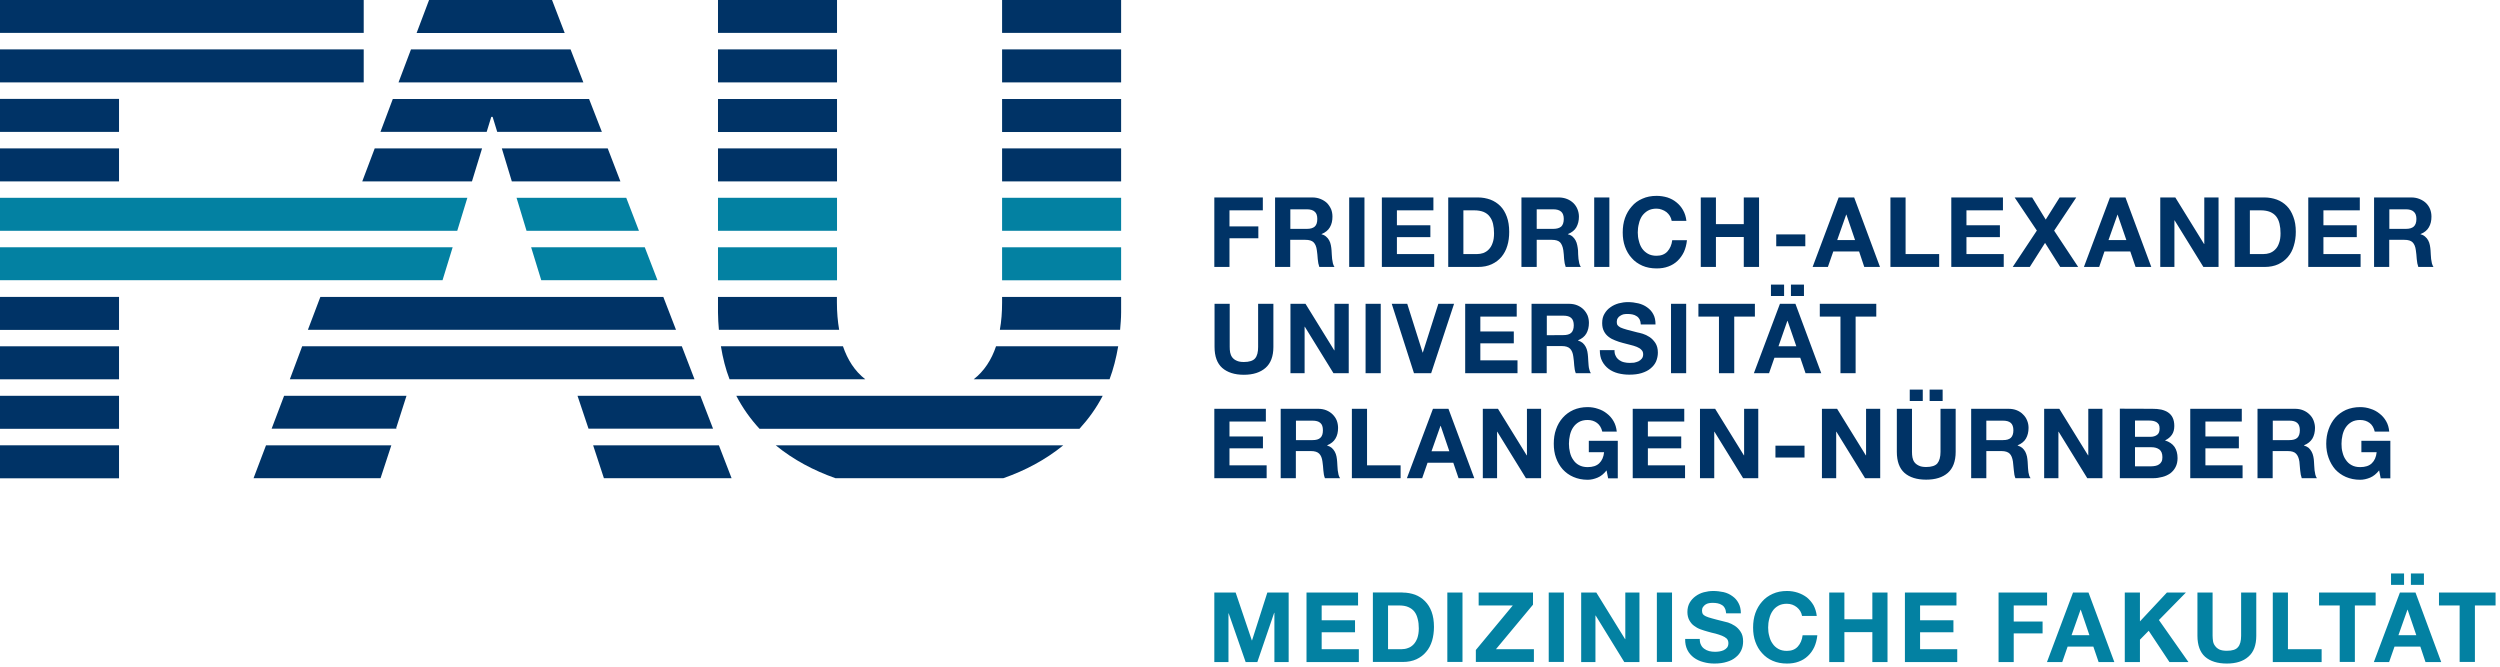 <?xml version="1.0" encoding="UTF-8" standalone="no"?>
<!-- Created with PhotoLine 21.01 (www.pl32.de) -->
<!DOCTYPE svg PUBLIC "-//W3C//DTD SVG 1.1//EN" "http://www.w3.org/Graphics/SVG/1.1/DTD/svg11.dtd">
<svg width="240" height="64" viewBox="0 0 240 64" version="1.1" xmlns="http://www.w3.org/2000/svg" xmlns:xlink="http://www.w3.org/1999/xlink">
  <g transform="matrix(1.078 0 0 1.085 0 0)">
    <path fill="#0381a2" d="M217.2 53.57 L217.2 52.43 L222.24 52.43 L222.24 53.57 L220.4 53.57 L220.4 58.57 L219.04 58.57 L219.04 53.57 Z M215.11 52.43 L217.4 58.58 L216 58.58 L215.54 57.21 L213.24 57.21 L212.76 58.58 L211.4 58.58 L213.72 52.43 Z M215.18 56.2 L214.41 53.95 L214.39 53.95 L213.59 56.2 Z M215.86 51.75 L214.7 51.75 L214.7 50.74 L215.86 50.74 Z M214.09 51.75 L212.93 51.75 L212.93 50.74 L214.09 50.74 Z M206.52 53.57 L206.52 52.43 L211.56 52.43 L211.56 53.57 L209.71 53.57 L209.71 58.57 L208.36 58.57 L208.36 53.57 Z M203.75 52.43 L203.75 57.44 L206.75 57.44 L206.75 58.58 L202.4 58.58 L202.4 52.43 Z M200.23 58.1 C199.77 58.51 199.13 58.71 198.31 58.71 C197.48 58.71 196.83 58.51 196.37 58.11 C195.92 57.71 195.69 57.08 195.69 56.25 L195.69 52.43 L197.04 52.43 L197.04 56.25 C197.04 56.42 197.06 56.58 197.08 56.74 C197.11 56.9 197.17 57.04 197.27 57.16 C197.36 57.29 197.49 57.39 197.65 57.47 C197.81 57.54 198.03 57.58 198.31 57.58 C198.79 57.58 199.12 57.48 199.3 57.26 C199.49 57.05 199.58 56.71 199.58 56.25 L199.58 52.43 L200.93 52.43 L200.93 56.25 C200.93 57.08 200.7 57.7 200.23 58.1 Z M190.57 52.43 L190.57 54.98 L192.97 52.43 L194.66 52.43 L192.26 54.86 L194.89 58.58 L193.2 58.58 L191.35 55.81 L190.57 56.6 L190.57 58.58 L189.22 58.58 L189.22 52.43 Z M185.99 52.43 L188.29 58.58 L186.89 58.58 L186.42 57.21 L184.13 57.21 L183.65 58.58 L182.29 58.58 L184.61 52.43 Z M186.07 56.2 L185.3 53.95 L185.28 53.95 L184.48 56.2 Z M182.3 52.43 L182.3 53.57 L179.33 53.57 L179.33 54.99 L181.9 54.99 L181.9 56.04 L179.33 56.04 L179.33 58.58 L177.98 58.58 L177.98 52.43 Z M174.23 52.43 L174.23 53.57 L170.99 53.57 L170.99 54.88 L173.96 54.88 L173.96 55.94 L170.99 55.94 L170.99 57.44 L174.3 57.44 L174.3 58.58 L169.64 58.58 L169.64 52.43 Z M164.25 52.43 L164.25 54.79 L166.74 54.79 L166.74 52.43 L168.09 52.43 L168.09 58.58 L166.74 58.58 L166.74 55.93 L164.25 55.93 L164.25 58.58 L162.9 58.58 L162.9 52.43 Z M160.32 54.07 C160.24 53.94 160.14 53.83 160.02 53.73 C159.9 53.63 159.76 53.56 159.61 53.5 C159.46 53.45 159.3 53.42 159.13 53.42 C158.83 53.42 158.57 53.48 158.36 53.6 C158.15 53.72 157.98 53.87 157.85 54.07 C157.71 54.27 157.62 54.5 157.56 54.75 C157.49 55 157.46 55.26 157.46 55.53 C157.46 55.79 157.49 56.04 157.56 56.28 C157.62 56.53 157.71 56.75 157.85 56.94 C157.98 57.14 158.15 57.29 158.36 57.41 C158.57 57.53 158.83 57.59 159.13 57.59 C159.55 57.59 159.87 57.46 160.1 57.21 C160.33 56.96 160.48 56.62 160.53 56.21 L161.84 56.21 C161.8 56.59 161.71 56.94 161.57 57.25 C161.42 57.56 161.24 57.82 161 58.04 C160.77 58.26 160.49 58.43 160.18 58.54 C159.86 58.66 159.52 58.71 159.14 58.71 C158.67 58.71 158.24 58.63 157.87 58.47 C157.49 58.31 157.18 58.08 156.92 57.79 C156.66 57.51 156.46 57.17 156.32 56.78 C156.18 56.39 156.12 55.98 156.12 55.53 C156.12 55.07 156.18 54.65 156.32 54.25 C156.46 53.86 156.66 53.52 156.92 53.23 C157.18 52.93 157.49 52.71 157.87 52.54 C158.24 52.37 158.67 52.29 159.14 52.29 C159.48 52.29 159.79 52.34 160.1 52.44 C160.4 52.54 160.67 52.68 160.91 52.86 C161.14 53.05 161.34 53.28 161.5 53.55 C161.65 53.83 161.75 54.15 161.79 54.5 L160.48 54.5 C160.45 54.34 160.4 54.2 160.32 54.07 Z M151.48 57.06 C151.55 57.21 151.65 57.32 151.78 57.41 C151.9 57.5 152.04 57.56 152.21 57.61 C152.38 57.65 152.55 57.67 152.73 57.67 C152.85 57.67 152.98 57.66 153.12 57.64 C153.25 57.62 153.38 57.58 153.5 57.53 C153.62 57.47 153.73 57.39 153.81 57.29 C153.88 57.19 153.92 57.06 153.92 56.91 C153.92 56.74 153.87 56.61 153.77 56.5 C153.66 56.4 153.52 56.32 153.35 56.25 C153.18 56.18 152.98 56.12 152.77 56.06 C152.55 56.01 152.33 55.96 152.1 55.89 C151.88 55.83 151.65 55.76 151.43 55.68 C151.21 55.6 151.02 55.49 150.85 55.36 C150.67 55.23 150.54 55.06 150.43 54.86 C150.33 54.67 150.27 54.43 150.27 54.15 C150.27 53.83 150.34 53.56 150.47 53.33 C150.61 53.09 150.79 52.9 151 52.75 C151.22 52.59 151.47 52.47 151.74 52.4 C152.01 52.33 152.29 52.29 152.57 52.29 C152.88 52.29 153.2 52.33 153.49 52.39 C153.79 52.46 154.05 52.58 154.28 52.75 C154.51 52.91 154.69 53.11 154.82 53.36 C154.96 53.61 155.03 53.91 155.03 54.27 L153.72 54.27 C153.7 54.08 153.67 53.93 153.6 53.81 C153.54 53.69 153.45 53.59 153.34 53.53 C153.23 53.46 153.11 53.41 152.96 53.38 C152.82 53.35 152.67 53.34 152.5 53.34 C152.4 53.34 152.29 53.35 152.18 53.37 C152.07 53.39 151.97 53.43 151.88 53.49 C151.79 53.55 151.72 53.62 151.66 53.71 C151.6 53.79 151.57 53.9 151.57 54.03 C151.57 54.15 151.6 54.25 151.64 54.33 C151.69 54.4 151.78 54.47 151.91 54.53 C152.05 54.59 152.23 54.66 152.48 54.72 C152.71 54.78 153.02 54.87 153.41 54.96 C153.52 54.98 153.68 55.02 153.89 55.08 C154.09 55.15 154.29 55.24 154.49 55.37 C154.69 55.5 154.87 55.68 155.01 55.9 C155.16 56.12 155.23 56.4 155.23 56.75 C155.23 57.03 155.18 57.29 155.07 57.53 C154.96 57.77 154.8 57.98 154.58 58.15 C154.37 58.33 154.1 58.47 153.78 58.56 C153.47 58.66 153.1 58.71 152.68 58.71 C152.34 58.71 152.01 58.67 151.69 58.58 C151.38 58.5 151.1 58.37 150.85 58.19 C150.61 58.01 150.41 57.79 150.27 57.51 C150.13 57.23 150.06 56.91 150.07 56.53 L151.37 56.53 C151.37 56.74 151.4 56.92 151.48 57.06 Z M148.9 58.57 L147.55 58.57 L147.55 52.43 L148.9 52.43 Z M142.16 52.43 L144.72 56.55 L144.74 56.55 L144.74 52.43 L146 52.43 L146 58.58 L144.65 58.58 L142.1 54.46 L142.08 54.46 L142.08 58.58 L140.81 58.58 L140.81 52.43 Z M139.27 58.57 L137.92 58.57 L137.92 52.43 L139.27 52.43 Z M134.72 53.57 L131.68 53.57 L131.68 52.43 L136.52 52.43 L136.52 53.5 L133.22 57.44 L136.6 57.44 L136.6 58.57 L131.43 58.57 L131.43 57.51 Z M130.24 58.57 L128.89 58.57 L128.89 52.43 L130.24 52.43 Z M124.91 52.43 C125.31 52.43 125.68 52.5 126.02 52.62 C126.36 52.75 126.65 52.94 126.9 53.19 C127.15 53.44 127.35 53.75 127.49 54.13 C127.63 54.51 127.7 54.95 127.7 55.47 C127.7 55.91 127.64 56.33 127.53 56.7 C127.41 57.08 127.24 57.41 127 57.68 C126.77 57.96 126.48 58.17 126.14 58.33 C125.79 58.49 125.38 58.57 124.91 58.57 L122.26 58.57 L122.26 52.42 L124.91 52.42 Z M124.82 57.44 C125.01 57.44 125.2 57.41 125.38 57.34 C125.57 57.28 125.73 57.17 125.87 57.03 C126.02 56.88 126.13 56.69 126.22 56.46 C126.3 56.22 126.35 55.94 126.35 55.6 C126.35 55.29 126.32 55.01 126.25 54.76 C126.19 54.51 126.1 54.3 125.96 54.12 C125.82 53.94 125.64 53.81 125.41 53.71 C125.18 53.61 124.91 53.57 124.57 53.57 L123.61 53.57 L123.61 57.44 L124.82 57.44 Z M120.94 52.43 L120.94 53.57 L117.7 53.57 L117.7 54.88 L120.67 54.88 L120.67 55.94 L117.7 55.94 L117.7 57.44 L121.01 57.44 L121.01 58.58 L116.35 58.58 L116.35 52.43 Z M110.04 52.43 L111.48 56.66 L111.5 56.66 L112.86 52.43 L114.76 52.43 L114.76 58.58 L113.49 58.58 L113.49 54.22 L113.47 54.22 L111.97 58.58 L110.93 58.58 L109.42 54.27 L109.4 54.27 L109.4 58.58 L108.14 58.58 L108.14 52.43 Z"/>
    <path fill="#003366" d="M211.07 42.26 C210.78 42.38 210.48 42.45 210.18 42.45 C209.71 42.45 209.29 42.36 208.91 42.2 C208.54 42.04 208.22 41.81 207.96 41.53 C207.71 41.24 207.51 40.9 207.37 40.51 C207.23 40.13 207.16 39.71 207.16 39.26 C207.16 38.8 207.23 38.38 207.37 37.99 C207.51 37.59 207.71 37.25 207.96 36.96 C208.22 36.67 208.54 36.44 208.91 36.27 C209.29 36.11 209.71 36.02 210.18 36.02 C210.5 36.02 210.81 36.07 211.1 36.17 C211.4 36.26 211.66 36.4 211.9 36.59 C212.14 36.77 212.34 37 212.49 37.26 C212.65 37.53 212.74 37.84 212.77 38.19 L211.48 38.19 C211.4 37.85 211.25 37.59 211.02 37.42 C210.79 37.25 210.51 37.16 210.18 37.16 C209.88 37.16 209.62 37.22 209.41 37.34 C209.2 37.46 209.03 37.62 208.9 37.81 C208.76 38.01 208.67 38.24 208.61 38.49 C208.55 38.74 208.52 39.01 208.52 39.27 C208.52 39.53 208.54 39.78 208.61 40.02 C208.67 40.27 208.76 40.49 208.9 40.68 C209.03 40.88 209.2 41.04 209.41 41.15 C209.62 41.27 209.88 41.33 210.18 41.33 C210.63 41.33 210.98 41.22 211.22 40.99 C211.46 40.76 211.61 40.43 211.65 40.01 L210.29 40.01 L210.29 39 L212.87 39 L212.87 42.32 L212.01 42.32 L211.87 41.62 C211.63 41.92 211.36 42.14 211.07 42.26 Z M204.36 36.17 C204.64 36.17 204.88 36.21 205.1 36.3 C205.32 36.39 205.51 36.51 205.67 36.67 C205.83 36.82 205.95 37 206.03 37.2 C206.11 37.41 206.16 37.63 206.16 37.86 C206.16 38.22 206.08 38.54 205.93 38.8 C205.77 39.06 205.53 39.26 205.18 39.4 L205.18 39.42 C205.35 39.47 205.49 39.54 205.6 39.63 C205.7 39.73 205.79 39.84 205.86 39.97 C205.93 40.1 205.98 40.24 206.01 40.39 C206.04 40.55 206.07 40.7 206.07 40.86 C206.08 40.96 206.09 41.07 206.09 41.2 C206.1 41.34 206.11 41.47 206.12 41.61 C206.14 41.75 206.16 41.87 206.19 42 C206.22 42.12 206.27 42.23 206.33 42.31 L204.98 42.31 C204.91 42.12 204.86 41.88 204.84 41.62 C204.82 41.35 204.8 41.09 204.77 40.84 C204.72 40.52 204.62 40.29 204.47 40.14 C204.33 39.99 204.08 39.91 203.74 39.91 L202.39 39.91 L202.39 42.31 L201.04 42.31 L201.04 36.17 L204.35 36.17 L204.35 36.17 Z M203.88 38.94 C204.19 38.94 204.42 38.88 204.58 38.74 C204.73 38.6 204.81 38.38 204.81 38.07 C204.81 37.77 204.73 37.55 204.58 37.42 C204.42 37.28 204.19 37.22 203.88 37.22 L202.4 37.22 L202.4 38.94 Z M199.64 36.17 L199.64 37.3 L196.4 37.3 L196.4 38.62 L199.38 38.62 L199.38 39.67 L196.4 39.67 L196.4 41.17 L199.71 41.17 L199.71 42.31 L195.05 42.31 L195.05 36.17 Z M191.57 41.26 C191.71 41.26 191.83 41.24 191.95 41.22 C192.07 41.2 192.18 41.15 192.27 41.09 C192.36 41.03 192.44 40.95 192.49 40.85 C192.55 40.74 192.57 40.61 192.57 40.45 C192.57 40.13 192.48 39.91 192.3 39.77 C192.12 39.64 191.89 39.57 191.6 39.57 L190.13 39.57 L190.13 41.26 L191.57 41.26 Z M191.67 36.17 C191.96 36.17 192.23 36.19 192.47 36.24 C192.71 36.3 192.92 36.38 193.09 36.5 C193.26 36.62 193.4 36.77 193.49 36.97 C193.58 37.16 193.63 37.4 193.63 37.69 C193.63 38 193.56 38.26 193.42 38.46 C193.28 38.67 193.07 38.84 192.8 38.97 C193.17 39.08 193.46 39.27 193.65 39.54 C193.83 39.81 193.92 40.14 193.92 40.53 C193.92 40.84 193.86 41.1 193.74 41.33 C193.62 41.56 193.46 41.74 193.26 41.89 C193.05 42.03 192.82 42.14 192.56 42.2 C192.3 42.27 192.03 42.31 191.76 42.31 L188.78 42.31 L188.78 36.16 L191.67 36.17 Z M191.5 38.65 C191.74 38.65 191.94 38.59 192.09 38.48 C192.25 38.37 192.32 38.18 192.32 37.92 C192.32 37.77 192.3 37.66 192.25 37.56 C192.19 37.47 192.12 37.4 192.04 37.35 C191.95 37.3 191.85 37.26 191.74 37.24 C191.63 37.22 191.51 37.21 191.39 37.21 L190.13 37.21 L190.13 38.65 Z M183.39 36.17 L185.95 40.29 L185.97 40.29 L185.97 36.17 L187.23 36.17 L187.23 42.31 L185.88 42.31 L183.33 38.2 L183.31 38.2 L183.31 42.31 L182.04 42.31 L182.04 36.17 Z M178.85 36.17 C179.13 36.17 179.38 36.21 179.6 36.3 C179.82 36.39 180.01 36.51 180.16 36.67 C180.32 36.82 180.44 37 180.52 37.2 C180.61 37.41 180.65 37.63 180.65 37.86 C180.65 38.22 180.57 38.54 180.42 38.8 C180.27 39.06 180.02 39.26 179.68 39.4 L179.68 39.42 C179.84 39.47 179.98 39.54 180.09 39.63 C180.2 39.73 180.29 39.84 180.36 39.97 C180.42 40.1 180.48 40.24 180.51 40.39 C180.54 40.55 180.56 40.7 180.57 40.86 C180.58 40.96 180.58 41.07 180.59 41.2 C180.6 41.34 180.6 41.47 180.62 41.61 C180.63 41.75 180.65 41.87 180.69 42 C180.71 42.12 180.77 42.23 180.83 42.31 L179.48 42.31 C179.4 42.12 179.36 41.88 179.34 41.62 C179.32 41.35 179.29 41.09 179.26 40.84 C179.21 40.52 179.12 40.29 178.97 40.14 C178.82 39.99 178.57 39.91 178.24 39.91 L176.89 39.91 L176.89 42.31 L175.54 42.31 L175.54 36.17 L178.85 36.17 L178.85 36.17 Z M178.37 38.94 C178.69 38.94 178.91 38.88 179.07 38.74 C179.22 38.6 179.3 38.38 179.3 38.07 C179.3 37.77 179.22 37.55 179.07 37.42 C178.91 37.28 178.68 37.22 178.37 37.22 L176.89 37.22 L176.89 38.94 Z M173.46 41.84 C173 42.24 172.36 42.44 171.53 42.44 C170.7 42.44 170.06 42.24 169.6 41.84 C169.15 41.44 168.92 40.82 168.92 39.98 L168.92 36.17 L170.27 36.17 L170.27 39.98 C170.27 40.15 170.28 40.31 170.31 40.47 C170.34 40.63 170.4 40.78 170.49 40.9 C170.58 41.02 170.71 41.12 170.88 41.2 C171.04 41.28 171.26 41.32 171.53 41.32 C172.01 41.32 172.35 41.21 172.53 41 C172.71 40.78 172.81 40.44 172.81 39.98 L172.81 36.17 L174.16 36.17 L174.16 39.98 C174.16 40.81 173.92 41.44 173.46 41.84 Z M173 35.48 L171.84 35.48 L171.84 34.47 L173 34.47 Z M171.23 35.48 L170.07 35.48 L170.07 34.47 L171.23 34.47 Z M163.6 36.17 L166.16 40.29 L166.18 40.29 L166.18 36.17 L167.44 36.17 L167.44 42.31 L166.09 42.31 L163.54 38.2 L163.52 38.2 L163.52 42.31 L162.25 42.31 L162.25 36.17 Z M160.7 40.48 L158.11 40.48 L158.11 39.43 L160.7 39.43 Z M152.74 36.17 L155.3 40.29 L155.32 40.29 L155.32 36.17 L156.58 36.17 L156.58 42.31 L155.23 42.31 L152.68 38.2 L152.66 38.2 L152.66 42.31 L151.39 42.31 L151.39 36.17 Z M149.99 36.17 L149.99 37.3 L146.75 37.3 L146.75 38.62 L149.72 38.62 L149.72 39.67 L146.75 39.67 L146.75 41.17 L150.06 41.17 L150.06 42.31 L145.4 42.31 L145.4 36.17 Z M142.27 42.26 C141.98 42.38 141.69 42.45 141.39 42.45 C140.91 42.45 140.49 42.36 140.12 42.2 C139.74 42.04 139.43 41.81 139.17 41.53 C138.91 41.24 138.71 40.9 138.57 40.51 C138.43 40.13 138.37 39.71 138.37 39.26 C138.37 38.8 138.43 38.38 138.57 37.99 C138.71 37.59 138.91 37.25 139.17 36.96 C139.43 36.67 139.74 36.44 140.12 36.27 C140.49 36.11 140.91 36.02 141.39 36.02 C141.7 36.02 142.01 36.07 142.3 36.17 C142.6 36.26 142.86 36.4 143.1 36.59 C143.34 36.77 143.54 37 143.69 37.26 C143.85 37.53 143.94 37.84 143.98 38.19 L142.69 38.19 C142.61 37.85 142.45 37.59 142.22 37.42 C141.99 37.25 141.71 37.16 141.39 37.16 C141.08 37.16 140.82 37.22 140.61 37.34 C140.4 37.46 140.23 37.62 140.1 37.81 C139.96 38.01 139.87 38.24 139.81 38.49 C139.75 38.74 139.72 39.01 139.72 39.27 C139.72 39.53 139.75 39.78 139.81 40.02 C139.87 40.27 139.96 40.49 140.1 40.68 C140.23 40.88 140.4 41.04 140.61 41.15 C140.83 41.27 141.08 41.33 141.39 41.33 C141.83 41.33 142.18 41.22 142.42 40.99 C142.66 40.76 142.81 40.43 142.85 40.01 L141.49 40.01 L141.49 39 L144.07 39 L144.07 42.32 L143.21 42.32 L143.07 41.62 C142.83 41.92 142.57 42.14 142.27 42.26 Z M133.4 36.17 L135.96 40.29 L135.98 40.29 L135.98 36.17 L137.24 36.17 L137.24 42.31 L135.89 42.31 L133.34 38.2 L133.32 38.2 L133.32 42.31 L132.05 42.31 L132.05 36.17 Z M128.99 36.17 L131.29 42.31 L129.89 42.31 L129.42 40.94 L127.13 40.94 L126.65 42.31 L125.29 42.31 L127.61 36.17 Z M129.07 39.93 L128.3 37.68 L128.28 37.68 L127.48 39.93 Z M121.74 36.17 L121.74 41.17 L124.73 41.17 L124.73 42.31 L120.39 42.31 L120.39 36.17 Z M117.37 36.17 C117.64 36.17 117.89 36.21 118.11 36.3 C118.33 36.39 118.52 36.51 118.68 36.67 C118.83 36.82 118.96 37 119.04 37.2 C119.12 37.41 119.16 37.63 119.16 37.86 C119.16 38.22 119.09 38.54 118.93 38.8 C118.78 39.06 118.53 39.26 118.19 39.4 L118.19 39.42 C118.36 39.47 118.49 39.54 118.6 39.63 C118.71 39.73 118.8 39.84 118.87 39.97 C118.94 40.1 118.99 40.24 119.02 40.39 C119.05 40.55 119.07 40.7 119.08 40.86 C119.09 40.96 119.1 41.07 119.1 41.2 C119.11 41.34 119.12 41.47 119.13 41.61 C119.15 41.75 119.17 41.87 119.2 42 C119.23 42.12 119.28 42.23 119.34 42.31 L117.99 42.31 C117.91 42.12 117.87 41.88 117.85 41.62 C117.83 41.35 117.81 41.09 117.77 40.84 C117.73 40.52 117.63 40.29 117.48 40.14 C117.33 39.99 117.09 39.91 116.75 39.91 L115.4 39.91 L115.4 42.31 L114.05 42.31 L114.05 36.17 L117.36 36.17 L117.36 36.17 Z M116.89 38.94 C117.2 38.94 117.43 38.88 117.58 38.74 C117.74 38.6 117.81 38.38 117.81 38.07 C117.81 37.77 117.74 37.55 117.58 37.42 C117.43 37.28 117.19 37.22 116.89 37.22 L115.41 37.22 L115.41 38.94 Z M112.73 36.17 L112.73 37.3 L109.49 37.3 L109.49 38.62 L112.47 38.62 L112.47 39.67 L109.49 39.67 L109.49 41.17 L112.8 41.17 L112.8 42.31 L108.14 42.31 L108.14 36.17 Z"/>
    <path fill="#003366" d="M162.06 28.01 L162.06 26.88 L167.09 26.88 L167.09 28.01 L165.25 28.01 L165.25 33.02 L163.9 33.02 L163.9 28.01 L162.06 28.01 M159.89 26.88 L162.19 33.02 L160.79 33.02 L160.32 31.65 L158.02 31.65 L157.54 33.02 L156.19 33.02 L158.51 26.88 L159.89 26.88 Z M159.97 30.64 L159.19 28.39 L159.17 28.39 L158.38 30.64 Z M160.65 26.19 L159.49 26.19 L159.49 25.18 L160.65 25.18 Z M158.88 26.19 L157.71 26.19 L157.71 25.18 L158.88 25.18 Z M151.25 28.01 L151.25 26.88 L156.28 26.88 L156.28 28.01 L154.44 28.01 L154.44 33.02 L153.08 33.02 L153.08 28.01 L151.25 28.01 Z M150.16 33.02 L148.81 33.02 L148.81 26.88 L150.16 26.88 Z M143.89 31.5 C143.96 31.65 144.06 31.76 144.18 31.85 C144.31 31.94 144.45 32.01 144.62 32.05 C144.78 32.09 144.96 32.11 145.13 32.11 C145.25 32.11 145.38 32.1 145.52 32.09 C145.66 32.06 145.79 32.02 145.91 31.97 C146.03 31.91 146.13 31.83 146.21 31.73 C146.29 31.63 146.33 31.51 146.33 31.35 C146.33 31.18 146.28 31.05 146.17 30.95 C146.07 30.84 145.93 30.76 145.76 30.69 C145.58 30.62 145.39 30.56 145.17 30.51 C144.95 30.46 144.73 30.4 144.51 30.34 C144.28 30.28 144.06 30.21 143.84 30.12 C143.62 30.04 143.43 29.94 143.25 29.8 C143.08 29.67 142.94 29.51 142.84 29.31 C142.73 29.11 142.68 28.87 142.68 28.59 C142.68 28.27 142.74 28 142.88 27.77 C143.02 27.53 143.19 27.34 143.41 27.19 C143.63 27.03 143.87 26.92 144.15 26.84 C144.42 26.77 144.7 26.73 144.97 26.73 C145.29 26.73 145.6 26.77 145.9 26.84 C146.19 26.91 146.46 27.03 146.68 27.19 C146.91 27.35 147.1 27.55 147.23 27.8 C147.37 28.05 147.43 28.35 147.43 28.71 L146.12 28.71 C146.11 28.53 146.07 28.37 146.01 28.25 C145.94 28.13 145.86 28.04 145.74 27.97 C145.64 27.9 145.51 27.85 145.37 27.82 C145.23 27.79 145.08 27.78 144.91 27.78 C144.8 27.78 144.69 27.79 144.58 27.81 C144.48 27.84 144.37 27.88 144.29 27.94 C144.2 27.99 144.12 28.06 144.07 28.15 C144.01 28.24 143.98 28.34 143.98 28.48 C143.98 28.6 144 28.7 144.05 28.77 C144.1 28.84 144.19 28.91 144.32 28.98 C144.45 29.04 144.64 29.1 144.88 29.17 C145.12 29.23 145.43 29.31 145.81 29.41 C145.93 29.43 146.08 29.47 146.29 29.53 C146.49 29.59 146.7 29.69 146.9 29.82 C147.1 29.95 147.27 30.13 147.42 30.35 C147.56 30.57 147.64 30.85 147.64 31.2 C147.64 31.47 147.58 31.74 147.48 31.98 C147.37 32.22 147.21 32.42 146.99 32.6 C146.78 32.78 146.51 32.91 146.19 33.01 C145.87 33.11 145.5 33.15 145.09 33.15 C144.75 33.15 144.42 33.11 144.1 33.03 C143.79 32.95 143.5 32.82 143.26 32.64 C143.02 32.46 142.82 32.23 142.68 31.96 C142.53 31.68 142.47 31.35 142.47 30.98 L143.78 30.98 C143.77 31.19 143.81 31.36 143.89 31.5 Z M139.71 26.88 C139.98 26.88 140.23 26.92 140.45 27.01 C140.67 27.1 140.86 27.22 141.02 27.38 C141.17 27.53 141.29 27.71 141.38 27.91 C141.46 28.12 141.5 28.34 141.5 28.57 C141.5 28.93 141.42 29.25 141.27 29.51 C141.12 29.77 140.87 29.97 140.53 30.11 L140.53 30.13 C140.69 30.18 140.83 30.25 140.94 30.34 C141.05 30.44 141.14 30.55 141.21 30.68 C141.28 30.81 141.33 30.95 141.36 31.1 C141.39 31.26 141.41 31.41 141.42 31.57 C141.43 31.67 141.43 31.78 141.44 31.91 C141.45 32.04 141.46 32.18 141.47 32.32 C141.48 32.45 141.5 32.59 141.54 32.71 C141.57 32.83 141.61 32.94 141.68 33.02 L140.33 33.02 C140.25 32.83 140.21 32.59 140.19 32.33 C140.17 32.06 140.15 31.8 140.11 31.55 C140.07 31.23 139.97 31 139.82 30.85 C139.67 30.7 139.43 30.62 139.09 30.62 L137.74 30.62 L137.74 33.02 L136.39 33.02 L136.39 26.88 L139.71 26.88 Z M139.22 29.65 C139.53 29.65 139.77 29.59 139.92 29.45 C140.07 29.31 140.15 29.09 140.15 28.78 C140.15 28.48 140.07 28.26 139.92 28.13 C139.77 27.99 139.53 27.93 139.22 27.93 L137.75 27.93 L137.75 29.66 L139.22 29.65 Z M135.07 26.88 L135.07 28.01 L131.83 28.01 L131.83 29.33 L134.81 29.33 L134.81 30.38 L131.83 30.38 L131.83 31.88 L135.14 31.88 L135.14 33.02 L130.48 33.02 L130.48 26.88 L135.07 26.88 Z M125.92 33.02 L123.94 26.88 L125.32 26.88 L126.69 31.19 L126.71 31.19 L128.09 26.88 L129.49 26.88 L127.45 33.02 Z M122.96 33.02 L121.61 33.02 L121.61 26.88 L122.96 26.88 Z M116.26 26.88 L118.82 31 L118.84 31 L118.84 26.88 L120.11 26.88 L120.11 33.02 L118.75 33.02 L116.2 28.91 L116.18 28.91 L116.18 33.02 L114.92 33.02 L114.92 26.88 L116.26 26.88 Z M112.7 32.55 C112.24 32.95 111.6 33.16 110.77 33.16 C109.94 33.16 109.3 32.95 108.84 32.55 C108.39 32.15 108.16 31.53 108.16 30.69 L108.16 26.88 L109.51 26.88 L109.51 30.69 C109.51 30.86 109.52 31.03 109.55 31.19 C109.58 31.34 109.64 31.49 109.73 31.61 C109.82 31.73 109.95 31.84 110.12 31.91 C110.28 31.99 110.5 32.03 110.77 32.03 C111.25 32.03 111.59 31.92 111.77 31.71 C111.96 31.49 112.04 31.15 112.04 30.7 L112.04 26.88 L113.4 26.88 L113.4 30.7 C113.4 31.53 113.16 32.15 112.7 32.55 Z"/>
    <path fill="#003366" d="M214.74 17.47 C215.01 17.47 215.26 17.52 215.48 17.61 C215.7 17.7 215.89 17.82 216.05 17.97 C216.21 18.13 216.33 18.31 216.41 18.51 C216.49 18.71 216.53 18.93 216.53 19.17 C216.53 19.53 216.46 19.84 216.3 20.11 C216.15 20.37 215.91 20.57 215.56 20.71 L215.56 20.73 C215.73 20.77 215.86 20.84 215.97 20.94 C216.08 21.03 216.17 21.14 216.24 21.27 C216.31 21.4 216.36 21.54 216.39 21.7 C216.42 21.85 216.44 22.01 216.45 22.16 C216.46 22.26 216.46 22.37 216.47 22.51 C216.48 22.64 216.49 22.77 216.5 22.91 C216.52 23.05 216.54 23.18 216.57 23.3 C216.6 23.42 216.65 23.53 216.71 23.62 L215.36 23.62 C215.29 23.42 215.24 23.19 215.22 22.92 C215.2 22.65 215.18 22.39 215.14 22.14 C215.1 21.82 215 21.59 214.85 21.44 C214.7 21.29 214.46 21.22 214.12 21.22 L212.77 21.22 L212.77 23.62 L211.42 23.62 L211.42 17.47 L214.74 17.47 M214.26 20.25 C214.57 20.25 214.8 20.18 214.95 20.05 C215.11 19.91 215.19 19.68 215.19 19.37 C215.19 19.08 215.11 18.86 214.95 18.73 C214.8 18.59 214.57 18.52 214.26 18.52 L212.78 18.52 L212.78 20.25 Z M210.15 17.47 L210.15 18.61 L206.91 18.61 L206.91 19.93 L209.88 19.93 L209.88 20.98 L206.91 20.98 L206.91 22.48 L210.22 22.48 L210.22 23.62 L205.56 23.62 L205.56 17.47 L210.15 17.47 Z M201.66 17.47 C202.05 17.47 202.42 17.54 202.76 17.66 C203.11 17.79 203.4 17.98 203.65 18.23 C203.9 18.48 204.09 18.8 204.23 19.18 C204.38 19.56 204.45 20 204.45 20.51 C204.45 20.96 204.39 21.37 204.27 21.75 C204.16 22.13 203.99 22.45 203.75 22.73 C203.52 23 203.23 23.22 202.89 23.38 C202.54 23.54 202.13 23.62 201.66 23.62 L199.01 23.62 L199.01 17.47 L201.66 17.47 Z M201.56 22.48 C201.76 22.48 201.95 22.45 202.13 22.39 C202.31 22.32 202.48 22.22 202.62 22.07 C202.77 21.93 202.88 21.74 202.96 21.5 C203.05 21.27 203.09 20.98 203.09 20.64 C203.09 20.33 203.06 20.05 203 19.8 C202.94 19.55 202.85 19.34 202.71 19.16 C202.57 18.98 202.39 18.85 202.16 18.75 C201.93 18.66 201.65 18.61 201.32 18.61 L200.36 18.61 L200.36 22.48 L201.56 22.48 Z M193.72 17.47 L196.28 21.59 L196.3 21.59 L196.3 17.47 L197.57 17.47 L197.57 23.62 L196.22 23.62 L193.66 19.5 L193.64 19.5 L193.64 23.62 L192.38 23.62 L192.38 17.47 L193.72 17.47 Z M189.28 17.47 L191.58 23.62 L190.18 23.62 L189.71 22.25 L187.41 22.25 L186.94 23.62 L185.58 23.62 L187.9 17.47 L189.28 17.47 Z M189.36 21.24 L188.58 18.99 L188.57 18.99 L187.77 21.24 Z M179.41 17.47 L180.97 17.47 L182.18 19.43 L183.42 17.47 L184.9 17.47 L182.93 20.41 L185.07 23.62 L183.47 23.62 L182.12 21.49 L180.76 23.62 L179.24 23.62 L181.39 20.4 Z M178.37 17.47 L178.37 18.61 L175.12 18.61 L175.12 19.93 L178.1 19.93 L178.1 20.98 L175.12 20.98 L175.12 22.48 L178.44 22.48 L178.44 23.62 L173.77 23.62 L173.77 17.47 L178.37 17.47 Z M169.7 17.47 L169.7 22.48 L172.69 22.48 L172.69 23.62 L168.35 23.62 L168.35 17.47 L169.7 17.47 Z M165.12 17.47 L167.42 23.62 L166.02 23.62 L165.56 22.25 L163.26 22.25 L162.78 23.62 L161.42 23.62 L163.74 17.47 L165.12 17.47 Z M165.2 21.24 L164.43 18.99 L164.41 18.99 L163.61 21.24 Z M160.77 21.79 L158.18 21.79 L158.18 20.74 L160.77 20.74 Z M152.81 17.47 L152.81 19.83 L155.29 19.83 L155.29 17.47 L156.65 17.47 L156.65 23.62 L155.29 23.62 L155.29 20.97 L152.81 20.97 L152.81 23.62 L151.46 23.62 L151.46 17.47 L152.81 17.47 Z M148.71 19.11 C148.63 18.98 148.53 18.87 148.41 18.77 C148.29 18.68 148.15 18.6 148 18.55 C147.85 18.49 147.69 18.46 147.52 18.46 C147.22 18.46 146.96 18.52 146.75 18.64 C146.54 18.76 146.37 18.92 146.23 19.11 C146.1 19.31 146 19.54 145.95 19.79 C145.88 20.04 145.85 20.3 145.85 20.57 C145.85 20.83 145.88 21.08 145.95 21.32 C146.01 21.57 146.1 21.79 146.23 21.98 C146.37 22.18 146.54 22.33 146.75 22.45 C146.96 22.57 147.22 22.63 147.52 22.63 C147.94 22.63 148.26 22.5 148.49 22.25 C148.72 22 148.87 21.66 148.92 21.25 L150.23 21.25 C150.19 21.63 150.1 21.98 149.96 22.29 C149.81 22.6 149.62 22.86 149.39 23.08 C149.16 23.3 148.88 23.47 148.57 23.58 C148.25 23.7 147.91 23.75 147.53 23.75 C147.06 23.75 146.63 23.67 146.26 23.51 C145.88 23.34 145.56 23.12 145.31 22.83 C145.05 22.55 144.85 22.21 144.71 21.82 C144.57 21.43 144.51 21.02 144.51 20.57 C144.51 20.11 144.57 19.69 144.71 19.29 C144.85 18.9 145.05 18.56 145.31 18.27 C145.56 17.97 145.88 17.74 146.26 17.58 C146.63 17.41 147.06 17.33 147.53 17.33 C147.86 17.33 148.18 17.38 148.49 17.47 C148.79 17.57 149.06 17.71 149.29 17.9 C149.53 18.09 149.73 18.32 149.88 18.59 C150.04 18.87 150.14 19.18 150.18 19.54 L148.87 19.54 C148.84 19.38 148.79 19.24 148.71 19.11 Z M143.32 23.62 L141.97 23.62 L141.97 17.47 L143.32 17.47 Z M138.81 17.47 C139.08 17.47 139.33 17.52 139.56 17.61 C139.78 17.7 139.96 17.82 140.12 17.97 C140.28 18.13 140.4 18.31 140.48 18.51 C140.56 18.71 140.61 18.93 140.61 19.17 C140.61 19.53 140.53 19.84 140.38 20.11 C140.23 20.37 139.98 20.57 139.63 20.71 L139.63 20.73 C139.8 20.77 139.94 20.84 140.05 20.94 C140.15 21.03 140.24 21.14 140.31 21.27 C140.38 21.4 140.43 21.54 140.46 21.7 C140.49 21.85 140.52 22.01 140.53 22.16 C140.53 22.26 140.54 22.37 140.54 22.51 C140.55 22.64 140.56 22.77 140.57 22.91 C140.59 23.05 140.61 23.18 140.64 23.3 C140.67 23.42 140.72 23.53 140.78 23.62 L139.43 23.62 C139.36 23.42 139.31 23.19 139.29 22.92 C139.28 22.65 139.25 22.39 139.22 22.14 C139.17 21.82 139.07 21.59 138.93 21.44 C138.78 21.29 138.53 21.22 138.2 21.22 L136.85 21.22 L136.85 23.62 L135.49 23.62 L135.49 17.47 L138.81 17.47 Z M138.33 20.25 C138.64 20.25 138.87 20.18 139.03 20.05 C139.18 19.91 139.26 19.68 139.26 19.37 C139.26 19.08 139.18 18.86 139.03 18.73 C138.87 18.59 138.64 18.52 138.33 18.52 L136.85 18.52 L136.85 20.25 Z M131.62 17.47 C132.01 17.47 132.38 17.54 132.72 17.66 C133.06 17.79 133.36 17.98 133.61 18.23 C133.86 18.48 134.05 18.8 134.19 19.18 C134.33 19.56 134.4 20 134.4 20.51 C134.4 20.96 134.35 21.37 134.23 21.75 C134.12 22.13 133.94 22.45 133.71 22.73 C133.48 23 133.19 23.22 132.84 23.38 C132.49 23.54 132.09 23.62 131.62 23.62 L128.97 23.62 L128.97 17.47 L131.62 17.47 Z M131.52 22.48 C131.72 22.48 131.91 22.45 132.09 22.39 C132.27 22.32 132.44 22.22 132.58 22.07 C132.72 21.93 132.84 21.74 132.92 21.5 C133.01 21.27 133.05 20.98 133.05 20.64 C133.05 20.33 133.02 20.05 132.96 19.8 C132.9 19.55 132.8 19.34 132.66 19.16 C132.53 18.98 132.35 18.85 132.12 18.75 C131.89 18.66 131.61 18.61 131.28 18.61 L130.32 18.61 L130.32 22.48 L131.52 22.48 Z M127.65 17.47 L127.65 18.61 L124.4 18.61 L124.4 19.93 L127.38 19.93 L127.38 20.98 L124.4 20.98 L124.4 22.48 L127.72 22.48 L127.72 23.62 L123.06 23.62 L123.06 17.47 L127.65 17.47 Z M121.51 23.62 L120.15 23.62 L120.15 17.47 L121.51 17.47 Z M116.87 17.47 C117.14 17.47 117.39 17.52 117.61 17.61 C117.83 17.7 118.02 17.82 118.18 17.97 C118.33 18.13 118.45 18.31 118.54 18.51 C118.62 18.71 118.66 18.93 118.66 19.17 C118.66 19.53 118.59 19.84 118.43 20.11 C118.28 20.37 118.03 20.57 117.69 20.71 L117.69 20.73 C117.86 20.77 117.99 20.84 118.1 20.94 C118.21 21.03 118.3 21.14 118.37 21.27 C118.44 21.4 118.49 21.54 118.52 21.7 C118.55 21.85 118.57 22.01 118.58 22.16 C118.59 22.26 118.6 22.37 118.6 22.51 C118.61 22.64 118.62 22.77 118.63 22.91 C118.65 23.05 118.67 23.18 118.7 23.3 C118.73 23.42 118.78 23.53 118.84 23.62 L117.49 23.62 C117.42 23.42 117.37 23.19 117.35 22.92 C117.33 22.65 117.31 22.39 117.27 22.14 C117.23 21.82 117.13 21.59 116.98 21.44 C116.83 21.29 116.59 21.22 116.25 21.22 L114.9 21.22 L114.9 23.62 L113.55 23.62 L113.55 17.47 L116.87 17.47 Z M116.39 20.25 C116.7 20.25 116.93 20.18 117.08 20.05 C117.24 19.91 117.31 19.68 117.31 19.37 C117.31 19.08 117.24 18.86 117.08 18.73 C116.93 18.59 116.69 18.52 116.39 18.52 L114.91 18.52 L114.91 20.25 Z M112.46 17.47 L112.46 18.61 L109.49 18.61 L109.49 20.03 L112.06 20.03 L112.06 21.08 L109.49 21.08 L109.49 23.62 L108.14 23.62 L108.14 17.47 L112.46 17.47 Z"/>
    <path fill="#003366" d="M94.69 39.4 L69.08 39.4 C70.65 40.68 72.48 41.64 74.4 42.31 L89.35 42.31 C91.29 41.64 93.11 40.68 94.69 39.4 Z"/>
    <path fill="#003366" d="M24.19 37.93 L35.29 37.93 L35.31 37.88 L35.28 37.88 L36.2 35.02 L25.3 35.02 Z"/>
    <path fill="#003366" d="M23.69 39.4 L22.58 42.31 L33.89 42.31 L34.85 39.4 Z"/>
    <rect fill="#003366" y="39.4" width="10.6" height="2.92"/>
    <rect fill="#003366" y="35.02" width="10.6" height="2.92"/>
    <rect fill="#003366" y="30.64" width="10.6" height="2.92"/>
    <rect fill="#003366" y="26.27" width="10.6" height="2.92"/>
    <rect fill="#003366" y="13.13" width="10.6" height="2.92"/>
    <rect fill="#003366" y="8.75" width="10.6" height="2.92"/>
    <rect fill="#003366" y="0" width="32.39" height="2.91"/>
    <rect fill="#003366" y="4.37" width="32.39" height="2.92"/>
    <path fill="#003366" d="M42.93 13.13 L33.37 13.13 L32.26 16.05 L42.03 16.05 Z"/>
    <path fill="#003366" d="M37.1 2.92 L50.29 2.92 L49.16 0 L38.21 0 Z"/>
    <path fill="#003366" d="M35.49 7.29 L51.95 7.29 L50.81 4.37 L36.6 4.37 Z"/>
    <path fill="#003366" d="M44.28 11.67 L53.6 11.67 L52.46 8.76 L34.98 8.76 L33.88 11.67 L43.34 11.67 L43.75 10.34 L43.87 10.34 Z"/>
    <path fill="#003366" d="M45.58 16.05 L55.25 16.05 L54.12 13.13 L44.69 13.13 Z"/>
    <path fill="#0381a2" d="M46.89 20.42 L56.9 20.42 L55.77 17.5 L46 17.5 Z"/>
    <path fill="#0381a2" d="M48.2 24.79 L58.55 24.79 L57.42 21.88 L47.3 21.88 Z"/>
    <path fill="#003366" d="M27.42 29.18 L60.2 29.18 L59.07 26.27 L28.53 26.27 Z"/>
    <path fill="#003366" d="M25.81 33.56 L61.85 33.56 L60.72 30.64 L26.91 30.64 Z"/>
    <path fill="#003366" d="M52.41 37.93 L63.5 37.93 L62.37 35.02 L51.43 35.02 Z"/>
    <path fill="#003366" d="M52.82 39.4 L53.78 42.31 L65.15 42.31 L64.02 39.4 Z"/>
    <rect fill="#003366" x="63.94" y="0" width="10.6" height="2.91"/>
    <rect fill="#003366" x="63.94" y="4.37" width="10.6" height="2.92"/>
    <rect fill="#003366" x="63.94" y="8.76" width="10.6" height="2.92"/>
    <rect fill="#003366" x="63.94" y="13.13" width="10.6" height="2.92"/>
    <rect fill="#0381a2" x="63.94" y="17.5" width="10.6" height="2.92"/>
    <rect fill="#0381a2" x="63.94" y="21.88" width="10.6" height="2.92"/>
    <path fill="#003366" d="M64.02 29.18 L74.73 29.18 C74.6 28.43 74.53 27.62 74.53 26.77 L74.53 26.27 L63.94 26.27 L63.94 27.64 C63.94 28.18 63.98 28.68 64.02 29.18 Z"/>
    <path fill="#003366" d="M64.97 33.56 L77.06 33.56 C76.11 32.83 75.48 31.83 75.07 30.64 L64.2 30.64 C64.37 31.68 64.62 32.66 64.97 33.56 Z"/>
    <path fill="#003366" d="M98.2 35.02 L65.57 35.02 C66.14 36.11 66.84 37.08 67.64 37.94 L96.13 37.94 C96.93 37.07 97.64 36.1 98.2 35.02 Z"/>
    <path fill="#003366" d="M99.58 30.64 L88.7 30.64 C88.3 31.83 87.65 32.83 86.71 33.56 L98.81 33.56 C99.15 32.66 99.4 31.68 99.58 30.64 Z"/>
    <rect fill="#003366" x="89.24" y="0" width="10.6" height="2.91"/>
    <rect fill="#003366" x="89.24" y="4.37" width="10.6" height="2.92"/>
    <rect fill="#003366" x="89.24" y="8.76" width="10.6" height="2.92"/>
    <rect fill="#003366" x="89.24" y="13.13" width="10.6" height="2.92"/>
    <rect fill="#0381a2" x="89.24" y="17.5" width="10.6" height="2.92"/>
    <rect fill="#0381a2" x="89.24" y="21.88" width="10.6" height="2.92"/>
    <path fill="#003366" d="M99.84 27.64 L99.84 26.27 L89.24 26.27 L89.24 26.77 C89.24 27.62 89.18 28.43 89.04 29.18 L99.75 29.18 C99.79 28.68 99.84 28.18 99.84 27.64 Z"/>
    <path fill="#0381a2" d="M0 21.88 L0 24.79 L39.41 24.79 L40.31 21.88 Z"/>
    <path fill="#0381a2" d="M0 17.5 L0 20.42 L40.72 20.42 L41.62 17.5 Z"/>
  </g>
</svg>
